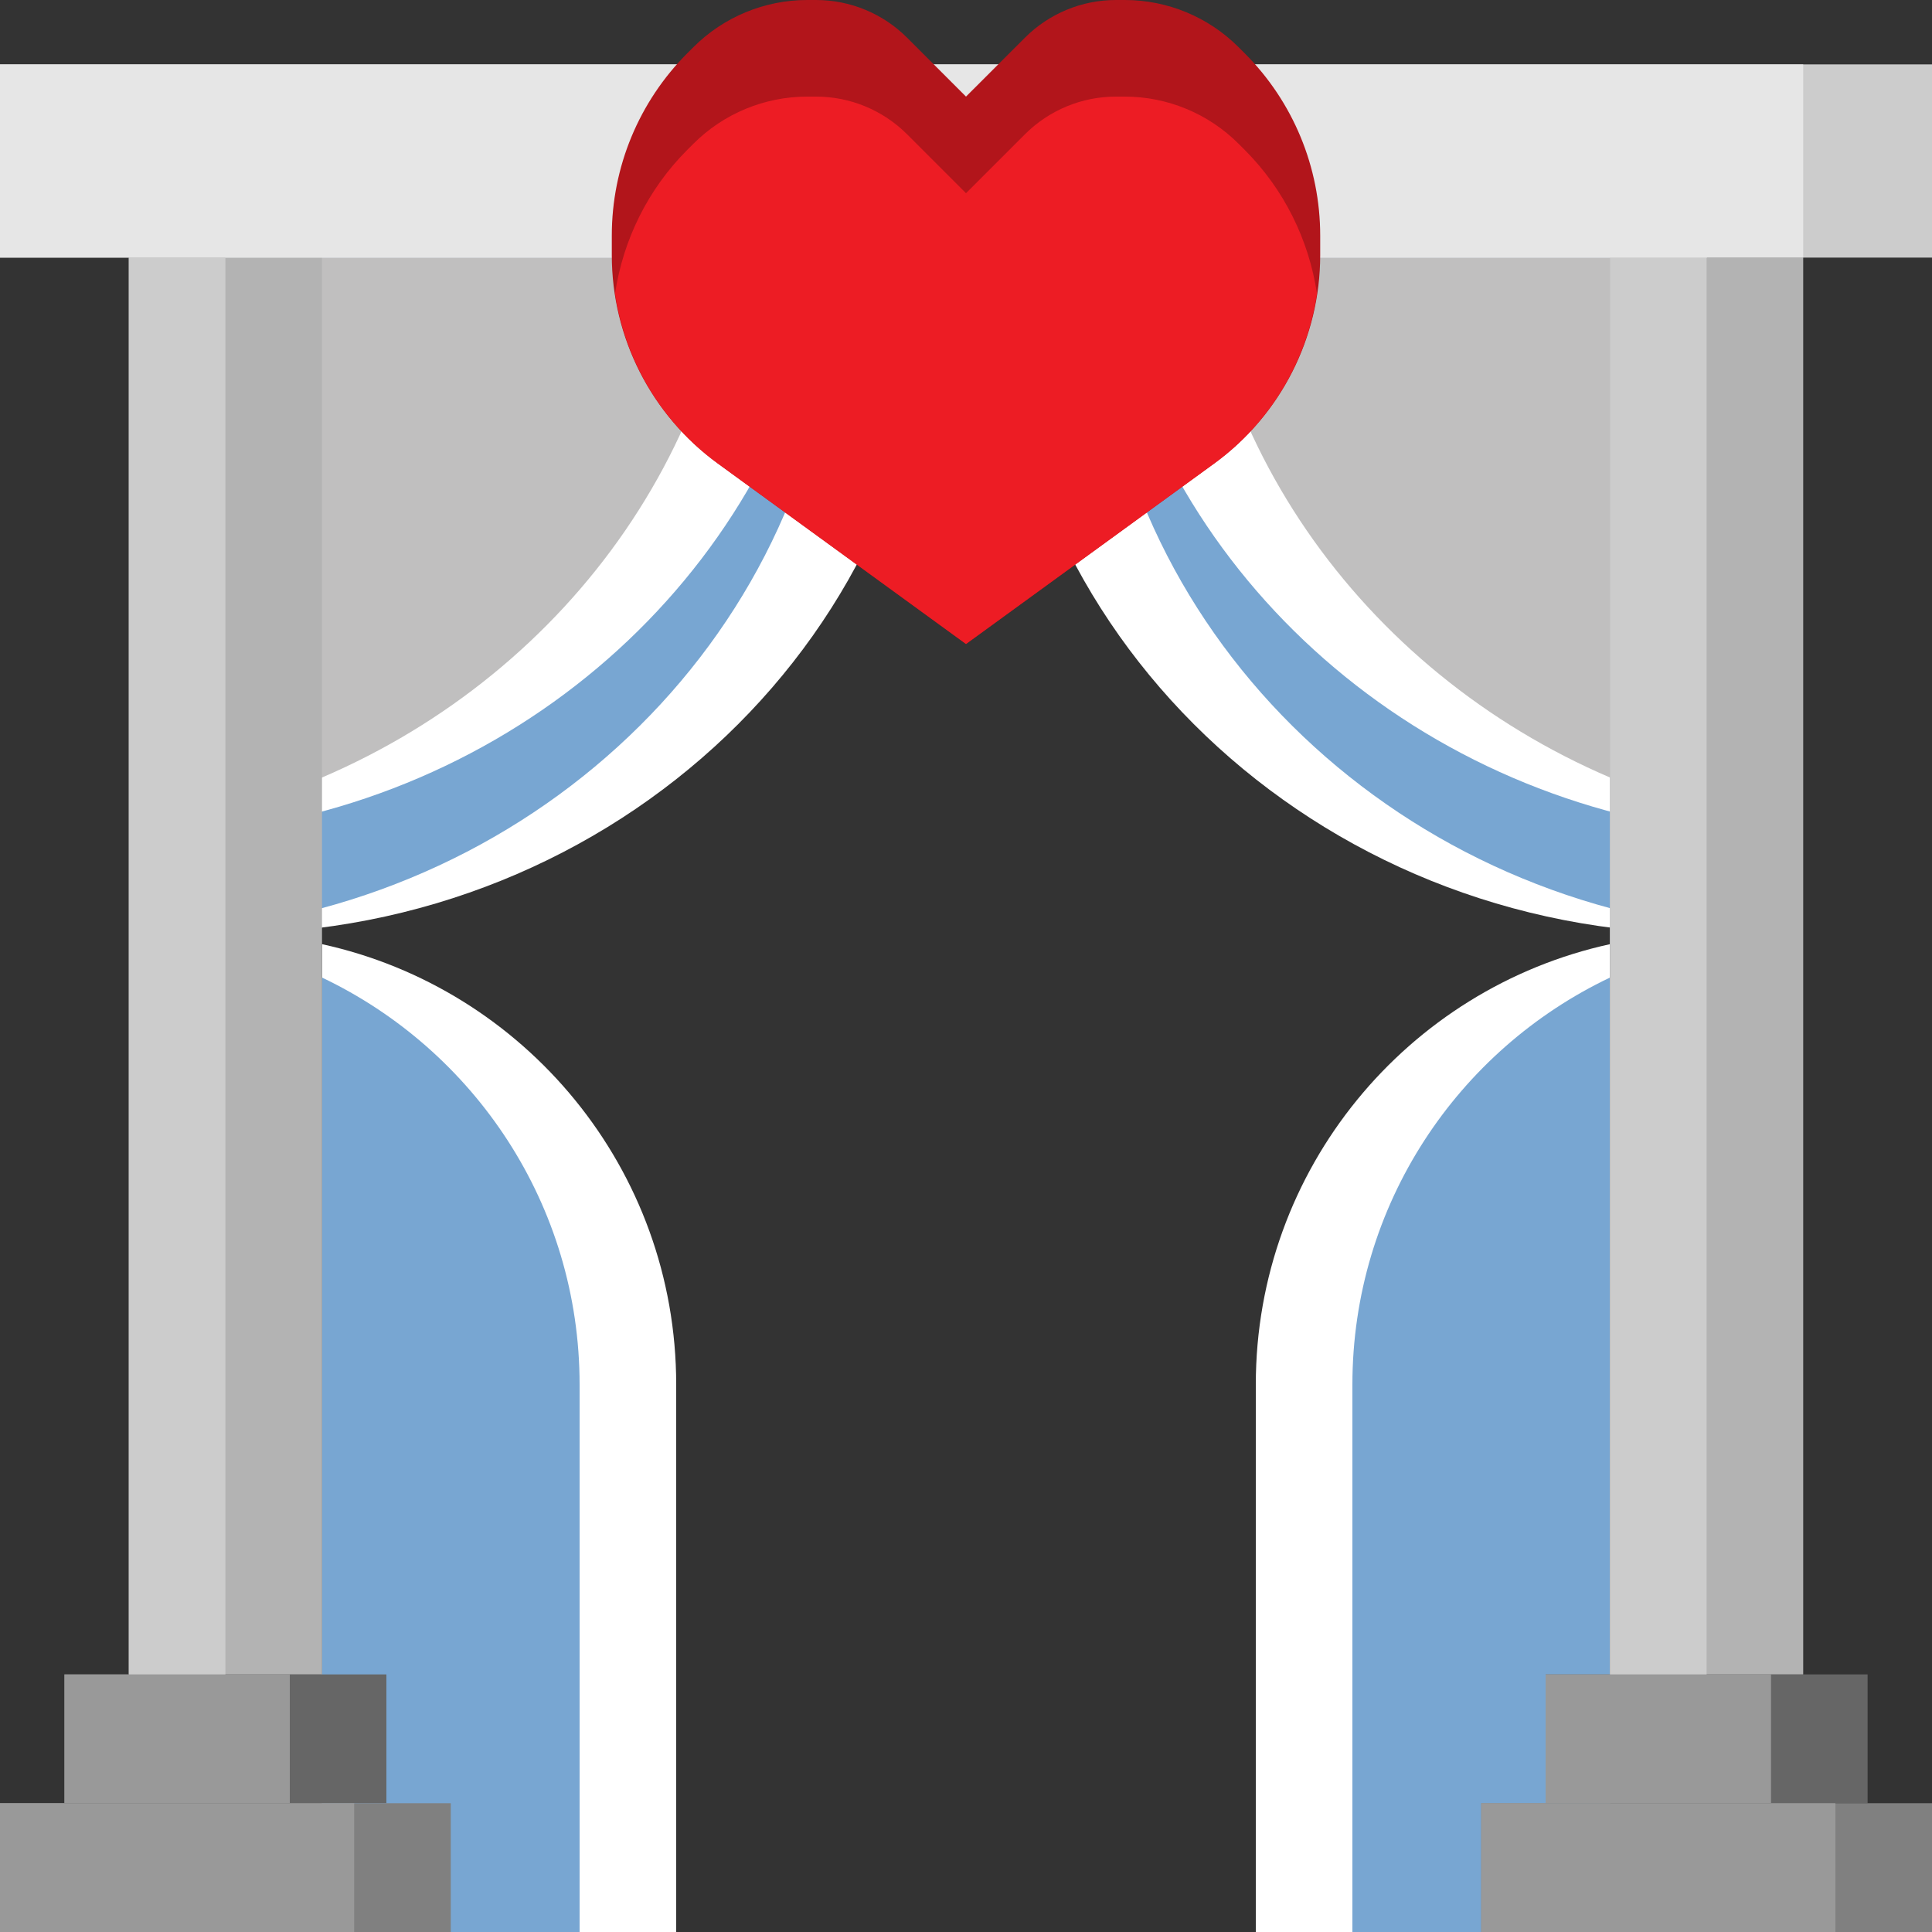<svg xmlns="http://www.w3.org/2000/svg" height="512" viewBox="0 0 480 480" width="512" class=""><rect x="0" y="0" width="480" height="480" fill="#333333" stroke="none"/><g><path d="m232 64c0 92.785-78.801 168-176 168v-168zm0 0" fill="#f58dd1" data-original="#F58DD1" class="" data-old_color="#f58dd1" style="fill:#FFFFFF"></path><path d="m208 64h-152v166.406c85.84-11.184 152-81.398 152-166.406zm0 0" fill="#f7aadc" data-original="#F7AADC" class="" data-old_color="#f7aadc" style="fill:#78A6D2"></path><path d="m400 232v248h-88v-136c0-53.617 37.68-98.434 88-109.426zm0 0" fill="#f58dd1" data-original="#F58DD1" class="" data-old_color="#f58dd1" style="fill:#FFFFFF"></path><path d="m400 242.871v237.129h-64v-136c0-44.664 26.184-83.145 64-101.129zm0 0" fill="#f7aadc" data-original="#F7AADC" class="" data-old_color="#f7aadc" style="fill:#78A6D2"></path><path d="m80 232v248h88v-136c0-53.617-37.68-98.434-88-109.426zm0 0" fill="#f58dd1" data-original="#F58DD1" class="" data-old_color="#f58dd1" style="fill:#FFFFFF"></path><path d="m80 242.871v237.129h64v-136c0-44.664-26.184-83.145-64-101.129zm0 0" fill="#f7aadc" data-original="#F7AADC" class="" data-old_color="#f7aadc" style="fill:#78A6D2"></path><path d="m206.184 64h-150.184v142.406c77.609-10.109 139.098-68.477 150.184-142.406zm0 0" fill="#f8a5c9" data-original="#F8A5C9" class="" data-old_color="#f8a5c9" style="fill:#FFFFFF"></path><path d="m182.184 64h-126.184v137.504c66.008-17.84 116.273-71.391 126.184-137.504zm0 0" fill="#fbd2e4" data-original="#FBD2E4" class="active-path" data-old_color="#fbd2e4" style="fill:#C0BFBF"></path><path d="m248 64c0 92.785 78.801 168 176 168v-168zm0 0" fill="#f58dd1" data-original="#F58DD1" class="" data-old_color="#f58dd1" style="fill:#FFFFFF"></path><path d="m272 64h152v166.406c-85.84-11.184-152-81.398-152-166.406zm0 0" fill="#f7aadc" data-original="#F7AADC" class="" data-old_color="#f7aadc" style="fill:#78A6D2"></path><path d="m273.816 64h150.184v142.406c-77.609-10.109-139.098-68.477-150.184-142.406zm0 0" fill="#f8a5c9" data-original="#F8A5C9" class="" data-old_color="#f8a5c9" style="fill:#FFFFFF"></path><path d="m297.816 64h126.184v137.504c-66.008-17.84-116.273-71.391-126.184-137.504zm0 0" fill="#fbd2e4" data-original="#FBD2E4" class="active-path" data-old_color="#fbd2e4" style="fill:#C0BFBF"></path><path d="m16 416h80v32h-80zm0 0" fill="#666" data-original="#666" class=""></path><path d="m16 416h56v32h-56zm0 0" fill="#999" data-original="#999" class=""></path><path d="m384 416h80v32h-80zm0 0" fill="#666" data-original="#666" class=""></path><path d="m384 416h56v32h-56zm0 0" fill="#999" data-original="#999" class=""></path><path d="m368 448h112v32h-112zm0 0" fill="#808080" data-original="#808080"></path><path d="m368 448h88v32h-88zm0 0" fill="#999" data-original="#999" class=""></path><path d="m0 448h112v32h-112zm0 0" fill="#808080" data-original="#808080"></path><path d="m0 448h88v32h-88zm0 0" fill="#999" data-original="#999" class=""></path><path d="m400 64h48v352h-48zm0 0" fill="#b3b3b3" data-original="#B3B3B3" class=""></path><path d="m400 64h24v352h-24zm0 0" fill="#ccc" data-original="#CCC" class="" data-old_color="#ccc" style="fill:#CCCCCC"></path><path d="m32 64h48v352h-48zm0 0" fill="#b3b3b3" data-original="#B3B3B3" class=""></path><path d="m32 64h24v352h-24zm0 0" fill="#ccc" data-original="#CCC" class="" data-old_color="#ccc" style="fill:#CCCCCC"></path><path d="m152 64h-152v-48h480v48zm0 0" fill="#ccc" data-original="#CCC" class="" data-old_color="#ccc" style="fill:#CCCCCC"></path><path d="m312 16h-312v48h448v-48zm0 0" fill="#e6e6e6" data-original="#E6E6E6" class="" style="fill:#E6E6E6"></path><path d="m184 119.273 56 40.727 61.641-44.832c16.559-12.039 26.359-31.281 26.359-51.762v-4.895c0-16.977-6.742-33.254-18.742-45.254l-1.539-1.539c-7.504-7.504-17.68-11.719-28.285-11.719h-2.176c-8.488 0-16.625 3.367-22.625 9.375l-14.633 14.625-14.625-14.625c-6.008-6.008-14.145-9.375-22.633-9.375h-2.176c-10.605 0-20.781 4.215-28.285 11.711l-1.539 1.535c-12 12.012-18.742 28.289-18.742 45.266v4.895c0 20.473 9.801 39.715 26.359 51.762z" fill="#b2151b" data-original="#B2151B" class=""></path><path d="m279.434 24h-2.176c-8.488 0-16.625 3.367-22.625 9.375l-14.633 14.625-14.625-14.625c-6.008-6.008-14.145-9.375-22.633-9.375h-2.176c-10.605 0-20.781 4.215-28.285 11.711l-1.539 1.535c-9.719 9.723-15.91 22.258-17.941 35.684 2.535 16.797 11.598 32.086 25.559 42.23l5.641 4.113 56 40.727 61.641-44.832c13.953-10.152 23.023-25.434 25.559-42.23-2.031-13.426-8.23-25.961-17.941-35.68l-1.539-1.539c-7.504-7.504-17.68-11.719-28.285-11.719zm0 0" fill="#ed1c24" data-original="#ED1C24" class="" style="fill:#ED1C24"></path></g> </svg>